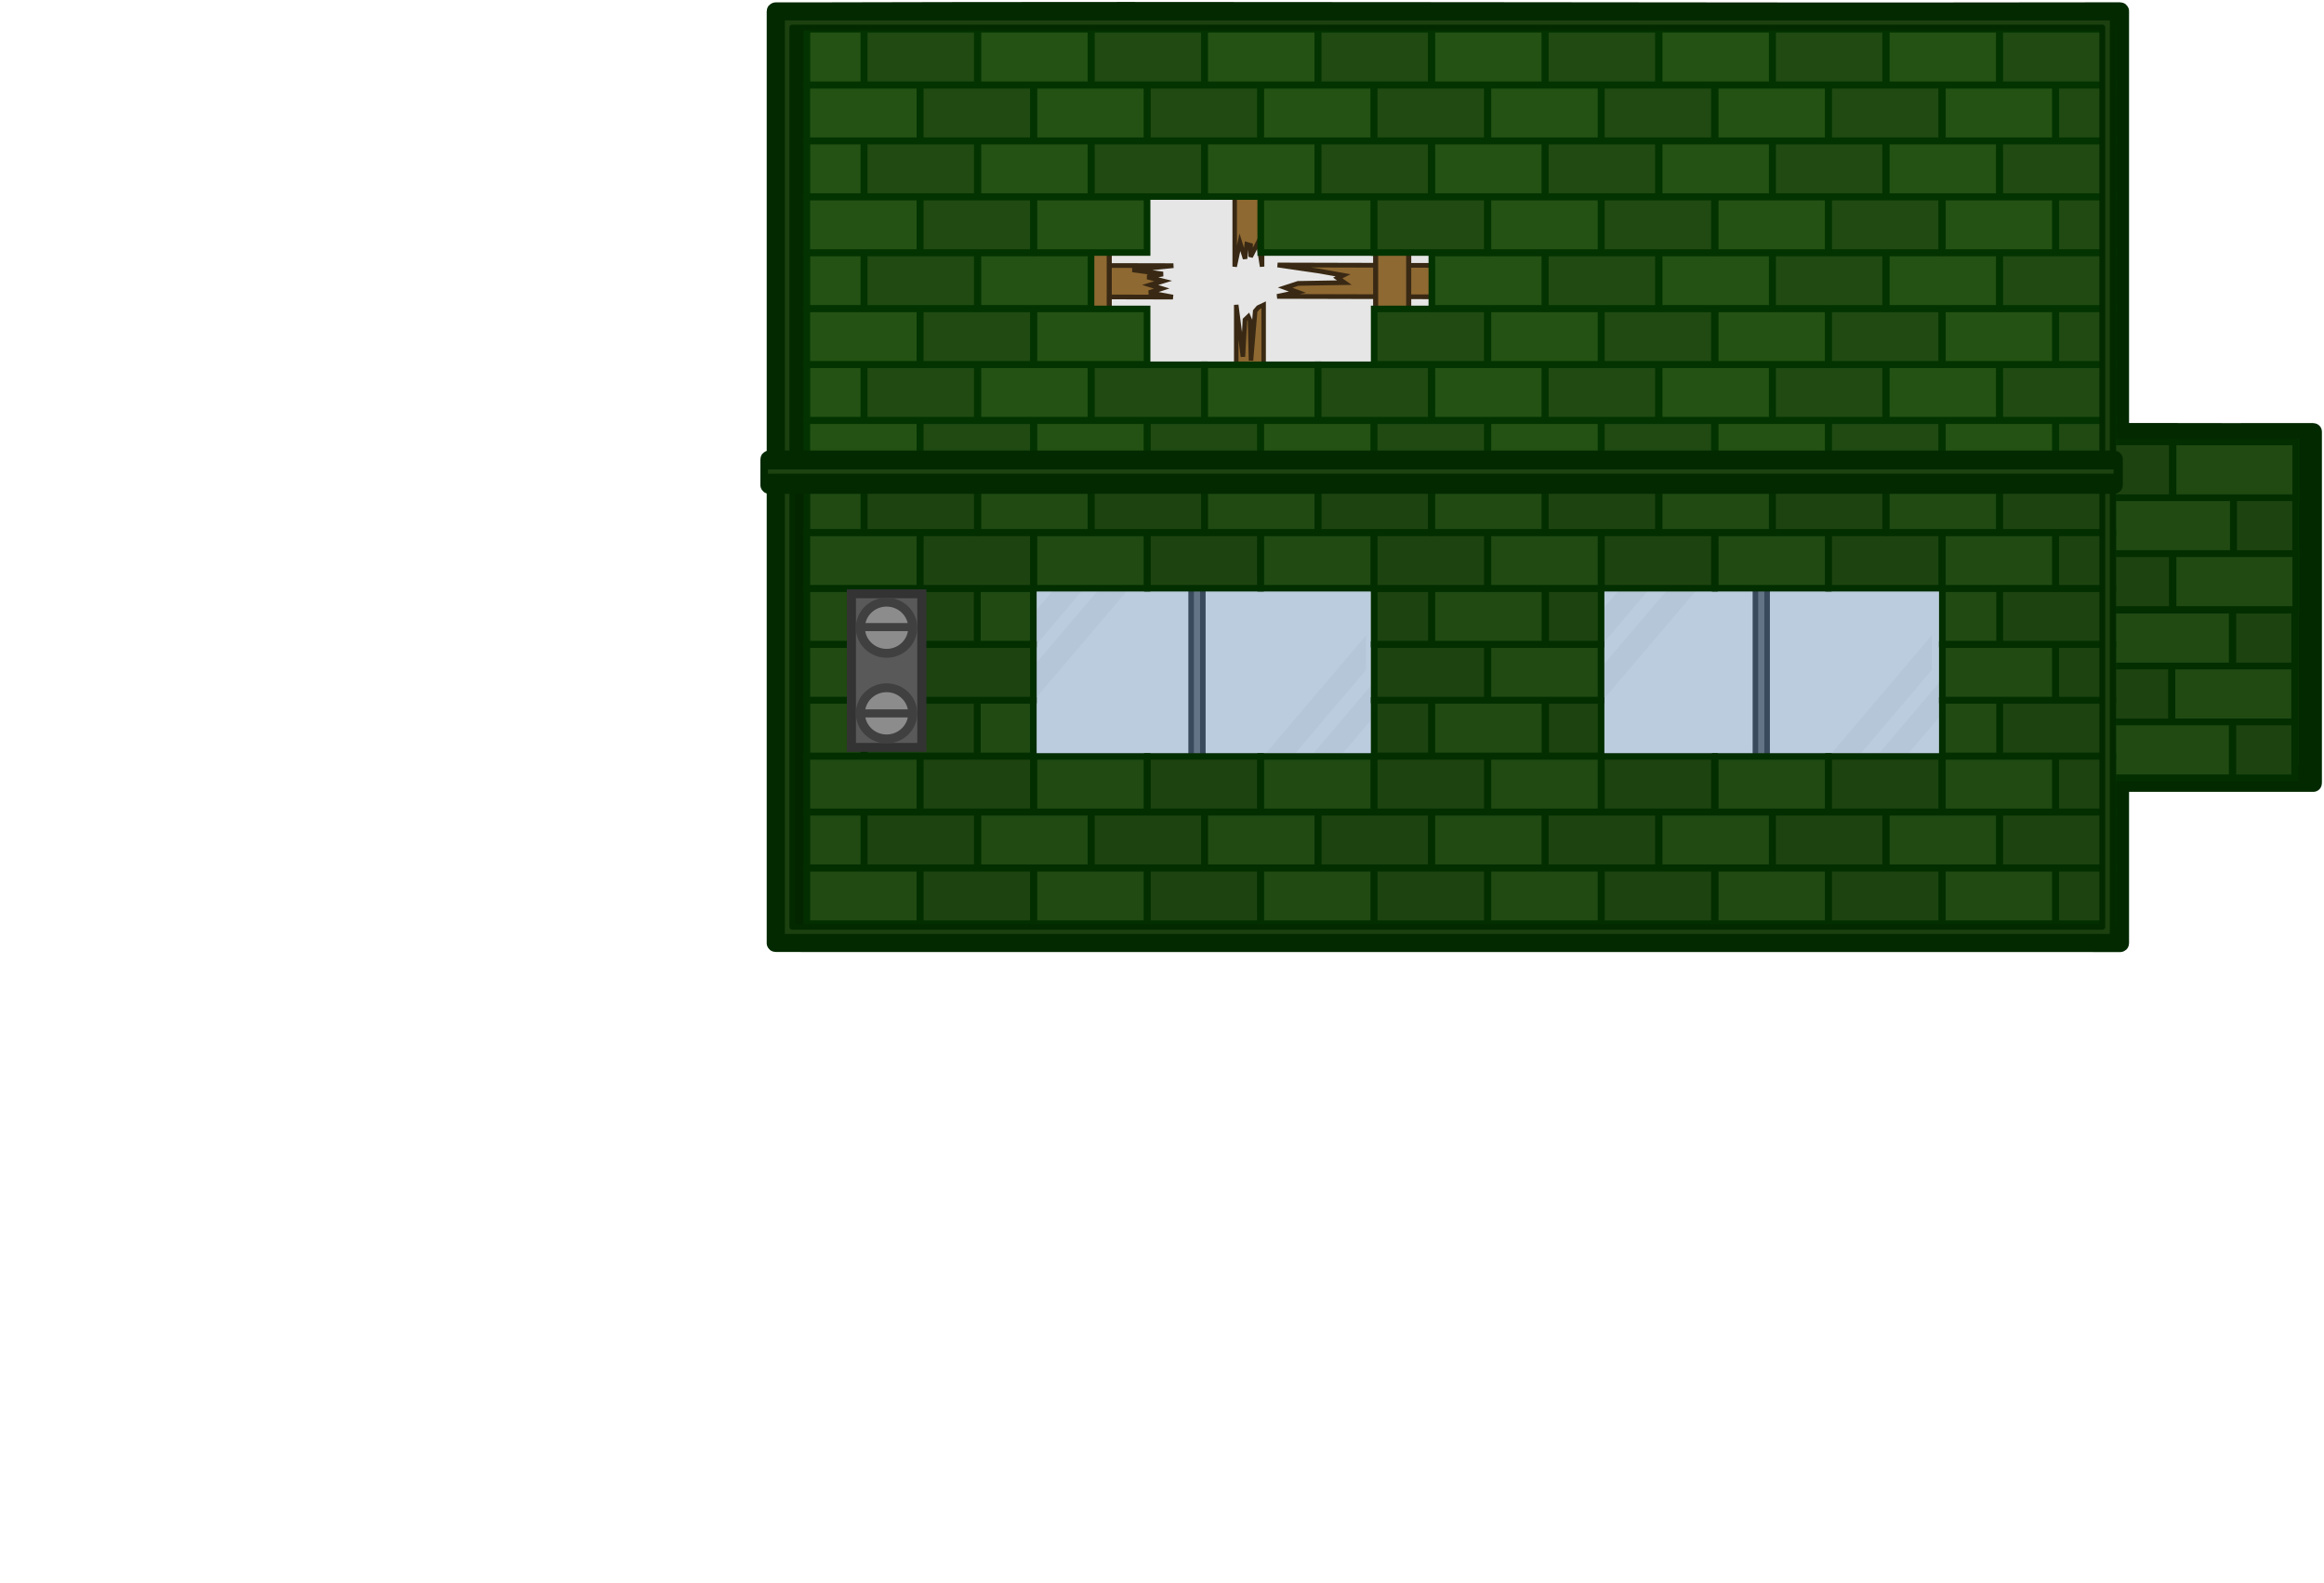 <?xml version="1.0" encoding="UTF-8" standalone="no"?>
<!-- Created with Inkscape (http://www.inkscape.org/) -->

<svg
   width="2936"
   height="2000"
   viewBox="0 0 776.817 529.167"
   version="1.1"
   id="svg38877"
   xml:space="preserve"
   sodipodi:docname="green_house_ceiling.svg"
   inkscape:version="1.3.2 (091e20e, 2023-11-25, custom)"
   inkscape:export-filename="green_house_ceiling.svg"
   inkscape:export-xdpi="96"
   inkscape:export-ydpi="96"
   xmlns:inkscape="http://www.inkscape.org/namespaces/inkscape"
   xmlns:sodipodi="http://sodipodi.sourceforge.net/DTD/sodipodi-0.dtd"
   xmlns="http://www.w3.org/2000/svg"
   xmlns:svg="http://www.w3.org/2000/svg"><sodipodi:namedview
     id="namedview1"
     pagecolor="#ffffff"
     bordercolor="#000000"
     borderopacity="0.25"
     inkscape:showpageshadow="2"
     inkscape:pageopacity="0.0"
     inkscape:pagecheckerboard="0"
     inkscape:deskcolor="#d1d1d1"
     inkscape:document-units="px"
     inkscape:zoom="0.19443403"
     inkscape:cx="1468.3644"
     inkscape:cy="977.1952"
     inkscape:window-width="1280"
     inkscape:window-height="778"
     inkscape:window-x="-6"
     inkscape:window-y="-6"
     inkscape:window-maximized="1"
     inkscape:current-layer="svg38877" /><defs
     id="defs38874"><clipPath
       clipPathUnits="userSpaceOnUse"
       id="clipPath33068-2-9"><g
         id="g33072-2-6"><path
           d="m -498.947,0 h 1200 v 900 h -1200 z"
           clip-rule="nonzero"
           id="path33070-9-3" /></g></clipPath><clipPath
       clipPathUnits="userSpaceOnUse"
       id="clipPath33062-6-3"><g
         id="g33066-9-1"><path
           d="m -498.947,0 h 1200 v 900 h -1200 z"
           clip-rule="nonzero"
           id="path33064-7-8" /></g></clipPath><clipPath
       clipPathUnits="userSpaceOnUse"
       id="clipPath33044-0-2"><g
         id="g33048-0-2"><path
           d="m -498.947,0 h 1200 v 900 h -1200 z"
           clip-rule="nonzero"
           id="path33046-7-7" /></g></clipPath><clipPath
       clipPathUnits="userSpaceOnUse"
       id="clipPath33038-5-1"><g
         id="g33042-5-1"><path
           d="m -498.947,0 h 1200 v 900 h -1200 z"
           clip-rule="nonzero"
           id="path33040-8-3" /></g></clipPath><clipPath
       clipPathUnits="userSpaceOnUse"
       id="clipPath32318-5-0"><g
         id="g32322-7-4"><path
           d="m -498.947,0 h 1200 v 900 h -1200 z"
           clip-rule="nonzero"
           id="path32320-9-7" /></g></clipPath></defs><g
     id="layer1"
     transform="translate(-617.767,-109.235)"><g
       id="g24748"
       transform="translate(-5816.071,-2103.176)"><path
         id="rect20058-7-8"
         style="display:inline;fill:#1e4611;fill-opacity:1;stroke:#032900;stroke-width:5.707;stroke-dasharray:none;stroke-opacity:1;paint-order:markers stroke fill;stop-color:#000000"
         d="m 7098.321,2356.695 h -2.194 c -0.018,0 -0.032,0.022 -0.032,0.047 v 117.463 c 0,0.027 0.015,0.047 0.032,0.047 h 2.069 c 0,0 0.01,0 0.01,0 h 106.629 c 0.01,0 0.011,0.01 0.017,0.01 h 2.22 c 0.018,0 0.032,-0.021 0.032,-0.047 v -117.485 c 0,-0.027 -0.015,-0.047 -0.032,-0.047 h -1.94 c -35.598,0.091 -71.213,-0.147 -106.808,0.01 z m 0.058,3.325 h 106.437 v 110.896 H 7098.379 Z" /><g
         id="g24485"
         transform="matrix(0.975,0,0,0.953,50.483,110.759)"
         style="stroke-width:1.038"><path
           id="rect20058-7"
           style="display:inline;fill:#1e4611;fill-opacity:1;stroke:#032900;stroke-width:5.921;stroke-dasharray:none;stroke-opacity:1;paint-order:markers stroke fill;stop-color:#000000"
           d="m 6822.088,2209.097 h -9.113 c -0.075,0 -0.134,0.059 -0.134,0.131 v 326.904 c 0,0.073 0.06,0.131 0.134,0.131 h 8.595 c 0.01,0 0.015,0.01 0.024,0.01 h 442.949 c 0.021,0.014 0.043,0.029 0.071,0.029 h 9.223 c 0.075,0 0.134,-0.059 0.134,-0.132 v -326.967 c 0,-0.073 -0.06,-0.131 -0.134,-0.131 h -8.06 c -147.878,0.252 -295.824,-0.41 -443.688,0.025 z m 0.243,9.254 h 442.148 v 308.63 h -442.148 z" /><g
           id="g21240"
           style="stroke-width:1.038"><g
             id="g19775"
             transform="translate(-16.464)"
             style="stroke-width:1.038"><g
               id="g17436"
               transform="translate(40.335)"
               style="stroke-width:1.038"><g
                 id="g17188"
                 transform="rotate(-90,6844.868,2610.836)"
                 style="stroke-width:1.038"><path
                   fill="#666666"
                   d="m 95.23,557.431 v 0 c 0,1.026 0.832,1.858 1.858,1.858 h 7.433 v 0 c 0.493,0 0.966,-0.196 1.314,-0.544 0.349,-0.349 0.544,-0.821 0.544,-1.314 V 386.892 c 0,-1.026 -0.832,-1.858 -1.858,-1.858 h -7.433 c -1.026,0 -1.858,0.832 -1.858,1.858 z"
                   fill-rule="evenodd"
                   id="path68290-1"
                   clip-path="url(#clipPath33068-2-9)"
                   transform="matrix(0,0.343,-0.587,0,7292.244,2664.853)"
                   style="stroke-width:1.356" /><path
                   stroke="#1d1d1d"
                   stroke-width="5.296"
                   stroke-linejoin="round"
                   stroke-linecap="butt"
                   d="m 95.23,557.431 v 0 c 0,1.026 0.832,1.858 1.858,1.858 h 7.433 v 0 c 0.493,0 0.966,-0.196 1.314,-0.544 0.349,-0.349 0.544,-0.821 0.544,-1.314 V 386.892 c 0,-1.026 -0.832,-1.858 -1.858,-1.858 h -7.433 c -1.026,0 -1.858,0.832 -1.858,1.858 z"
                   fill-rule="evenodd"
                   id="path68292-4"
                   clip-path="url(#clipPath33062-6-3)"
                   transform="matrix(0,0.36,-0.587,0,7292.097,2663.201)"
                   style="fill:none" /></g><path
                 fill="#efefef"
                 fill-opacity="0.633"
                 d="m 158.597,385.307 83.707,69.556 v 23.548 L 130.258,385.307 Z"
                 fill-rule="evenodd"
                 id="path30997-3-6"
                 clip-path="url(#clipPath33044-0-2)"
                 transform="matrix(0,0.429,-0.429,0,7156.795,2372.265)"
                 style="fill:#efefef;fill-opacity:0.5;stroke-width:1.418" /><path
                 fill="#efefef"
                 fill-opacity="0.633"
                 d="m 175.372,361.205 83.707,69.556 v 23.548 L 147.033,361.205 Z"
                 fill-rule="evenodd"
                 id="path30999-1-1-6"
                 clip-path="url(#clipPath33038-5-1)"
                 transform="matrix(0,0.429,-0.429,0,7156.795,2372.265)"
                 style="fill:#efefef;fill-opacity:0.5;stroke-width:1.418" /><g
                 id="g17194"
                 transform="rotate(-90,6941.593,2514.111)"
                 style="stroke-width:1.038"><path
                   fill="#666666"
                   d="m 95.23,557.431 v 0 c 0,1.026 0.832,1.858 1.858,1.858 h 7.433 v 0 c 0.493,0 0.966,-0.196 1.314,-0.544 0.349,-0.349 0.544,-0.821 0.544,-1.314 V 386.892 c 0,-1.026 -0.832,-1.858 -1.858,-1.858 h -7.433 c -1.026,0 -1.858,0.832 -1.858,1.858 z"
                   fill-rule="evenodd"
                   id="path17190"
                   clip-path="url(#clipPath33068-2-9)"
                   transform="matrix(0,0.343,-0.587,0,7292.244,2664.853)"
                   style="stroke-width:1.356" /><path
                   stroke="#1d1d1d"
                   stroke-width="5.296"
                   stroke-linejoin="round"
                   stroke-linecap="butt"
                   d="m 95.23,557.431 v 0 c 0,1.026 0.832,1.858 1.858,1.858 h 7.433 v 0 c 0.493,0 0.966,-0.196 1.314,-0.544 0.349,-0.349 0.544,-0.821 0.544,-1.314 V 386.892 c 0,-1.026 -0.832,-1.858 -1.858,-1.858 h -7.433 c -1.026,0 -1.858,0.832 -1.858,1.858 z"
                   fill-rule="evenodd"
                   id="path17192"
                   clip-path="url(#clipPath33062-6-3)"
                   transform="matrix(0,0.36,-0.587,0,7292.097,2663.201)"
                   style="fill:none" /></g><path
                 fill="#efefef"
                 fill-opacity="0.633"
                 d="m 158.597,385.307 83.707,69.556 v 23.548 L 130.258,385.307 Z"
                 fill-rule="evenodd"
                 id="path17196"
                 clip-path="url(#clipPath33044-0-2)"
                 transform="matrix(0,-0.429,0.429,0,6709.485,2510.264)"
                 style="fill:#efefef;fill-opacity:0.5;stroke-width:1.418" /><path
                 fill="#efefef"
                 fill-opacity="0.633"
                 d="m 175.372,361.205 83.707,69.556 v 23.548 L 147.033,361.205 Z"
                 fill-rule="evenodd"
                 id="path17198"
                 clip-path="url(#clipPath33038-5-1)"
                 transform="matrix(0,-0.429,0.429,0,6712.263,2508.015)"
                 style="fill:#efefef;fill-opacity:0.5;stroke-width:1.418" /><path
                 fill="#efefef"
                 fill-opacity="0.633"
                 d="m 158.597,385.307 83.707,69.556 v 23.548 L 130.258,385.307 Z"
                 fill-rule="evenodd"
                 id="path17200"
                 clip-path="url(#clipPath33044-0-2)"
                 transform="matrix(0,0.429,-0.429,0,7350.734,2372.265)"
                 style="fill:#efefef;fill-opacity:0.5;stroke-width:1.418" /><path
                 fill="#efefef"
                 fill-opacity="0.633"
                 d="m 175.372,361.205 83.707,69.556 v 23.548 L 147.033,361.205 Z"
                 fill-rule="evenodd"
                 id="path17202"
                 clip-path="url(#clipPath33038-5-1)"
                 transform="matrix(0,0.429,-0.429,0,7350.734,2372.265)"
                 style="fill:#efefef;fill-opacity:0.5;stroke-width:1.418" /><path
                 fill="#efefef"
                 fill-opacity="0.633"
                 d="m 158.597,385.307 83.707,69.556 v 23.548 L 130.258,385.307 Z"
                 fill-rule="evenodd"
                 id="path17204"
                 clip-path="url(#clipPath33044-0-2)"
                 transform="matrix(0,-0.429,0.429,0,6903.953,2510.925)"
                 style="fill:#efefef;fill-opacity:0.5;stroke-width:1.418" /><path
                 fill="#efefef"
                 fill-opacity="0.633"
                 d="m 175.372,361.205 83.707,69.556 v 23.548 L 147.033,361.205 Z"
                 fill-rule="evenodd"
                 id="path17206"
                 clip-path="url(#clipPath33038-5-1)"
                 transform="matrix(0,-0.429,0.429,0,6906.202,2508.015)"
                 style="fill:#efefef;fill-opacity:0.5;stroke-width:1.418" /><path
                 fill="#7caee4"
                 fill-opacity="0.367"
                 d="M -28.492,537.051 V 407.287 H 229.24 v 129.764 z"
                 fill-rule="evenodd"
                 id="path31239-5-6-7"
                 clip-path="url(#clipPath32318-5-0)"
                 transform="matrix(0,0.276,-2.519,0,8222.442,2412.88)"
                 style="stroke-width:0.73" /><g
                 id="g15900"
                 transform="translate(-16.918)"
                 style="stroke-width:1.038"><path
                   id="path18126"
                   style="fill:#9e7437;stroke:#3f2e16;stroke-width:1.658;stroke-linecap:round;stroke-miterlimit:4;stroke-dasharray:none"
                   d="m 6977.932,2309.274 88.346,0.236 -7.17,-1.547 3.794,-1.452 -3.475,-1.256 3.936,-1.388 -4.766,-1.391 4.667,-1.056 -9.171,-1.467 12.335,-1.466 -88.346,-0.236 14.263,2.127 8.184,1.496 -1.836,0.935 2.282,1.63 -15.862,0.27 -4.453,1.482 4.221,1.582 z" /><path
                   id="path18128"
                   style="fill:#9e7437;stroke:#3f2e16;stroke-width:1.743;stroke-linecap:round;stroke-miterlimit:4;stroke-dasharray:none"
                   d="m 7011.691,2223.901 v 158.547 l 2.154,-21.884 2.13,14.787 0.713,-13.099 1.585,0.999 0.016,10.409 3.139,-13.285 1.594,22.073 v -158.547 l -2.217,2.301 -1.28,3.278 -1.739,44.492 -0.384,-36.223 -0.698,-3.479 -1.423,2.959 -0.828,33.298 z" /><path
                   id="path15463-6"
                   style="fill:#9e7437;stroke:#3f2e16;stroke-width:1.658;stroke-linecap:round;stroke-miterlimit:4;stroke-dasharray:none"
                   d="m 6841.65,2309.274 100.532,0.236 -8.159,-1.547 4.317,-1.452 -3.955,-1.256 4.479,-1.388 -5.424,-1.391 5.31,-1.056 -10.436,-1.467 14.036,-1.466 -100.532,-0.236 16.231,2.127 9.312,1.496 -2.089,0.935 3.048,0.571 -18.502,1.328 -5.068,1.482 4.803,1.582 z" /><path
                   id="path18124"
                   style="fill:#9e7437;stroke:#3f2e16;stroke-width:1.743;stroke-linecap:round;stroke-miterlimit:4;stroke-dasharray:none"
                   d="m 6908.269,2223.153 v 158.547 l 2.299,-21.884 2.273,14.787 0.761,-13.099 1.691,0.999 0.017,10.409 3.349,-13.285 1.7,22.073 v -158.547 l -2.365,2.301 -1.366,3.278 -1.856,44.492 -0.409,-36.223 -0.744,-3.479 -1.518,2.959 -0.883,33.298 z" /><path
                   id="path15473-4"
                   style="fill:#9e7437;stroke:#3f2e16;stroke-width:1.536;stroke-linecap:round;stroke-miterlimit:4;stroke-dasharray:none"
                   d="m 6963.895,2312.238 v 61.864 l 1.786,-8.539 1.766,5.77 0.591,-5.111 1.314,0.39 0.013,4.061 2.603,-5.184 1.321,8.613 v -61.864 l -1.838,0.898 -1.062,1.279 -1.442,17.361 -0.318,-14.134 -0.578,-1.357 -1.18,1.155 -0.686,12.993 z" /><path
                   id="path18122"
                   style="fill:#9e7437;stroke:#3f2e16;stroke-width:1.536;stroke-linecap:round;stroke-miterlimit:4;stroke-dasharray:none"
                   d="m 6963.366,2236.958 v 61.864 l 1.786,-8.539 1.766,5.77 0.591,-5.111 1.314,0.39 0.013,4.061 2.603,-5.184 1.321,8.613 v -61.864 l -1.838,0.898 -1.062,1.279 -1.442,17.361 -0.318,-14.134 -0.578,-1.357 -1.18,1.155 -0.686,12.993 z" /><rect
                   style="fill:#000000;fill-opacity:0.1;stroke:none;stroke-width:8.415;stroke-linecap:square;stroke-dasharray:none;stroke-opacity:1;stop-color:#000000"
                   id="rect49293-19"
                   width="96.081"
                   height="162.074"
                   x="-2353.884"
                   y="6894.453"
                   ry="0"
                   transform="rotate(-90)" /><g
                   id="g206417"
                   transform="translate(-630.767)"
                   style="stroke-width:1.038"><g
                     id="g206201"
                     transform="matrix(1.022,0,0,1,-178.349,-231.722)"
                     style="stroke-width:1.026"><g
                       id="g206153"
                       transform="translate(0.794,234.421)"
                       style="stroke-width:1.026"><g
                         id="g206123"
                         transform="matrix(1.064,0,0,1,-616,-127.22)"
                         style="stroke-width:0.995"><rect
                           style="fill:#245214;fill-opacity:1;stroke:#033300;stroke-width:2.189;stroke-dasharray:none;stroke-opacity:1;stop-color:#000000"
                           id="rect196482-8"
                           width="42.237"
                           height="19.43"
                           x="7998.211"
                           y="2583.151" /><rect
                           style="fill:#204a12;fill-opacity:1;stroke:#033300;stroke-width:2.188;stroke-dasharray:none;stroke-opacity:1;stop-color:#000000"
                           id="rect196486-7"
                           width="19.581"
                           height="19.43"
                           x="8040.562"
                           y="2583.151" /><rect
                           style="fill:#204a12;fill-opacity:1;stroke:#033300;stroke-width:2.188;stroke-dasharray:none;stroke-opacity:1;stop-color:#000000"
                           id="rect196506-3"
                           width="23.794"
                           height="19.43"
                           x="7997.63"
                           y="2563.52" /><rect
                           style="fill:#245214;fill-opacity:1;stroke:#033300;stroke-width:2.188;stroke-dasharray:none;stroke-opacity:1;stop-color:#000000"
                           id="rect196510-8"
                           width="38.758"
                           height="19.43"
                           x="8021.356"
                           y="2563.52" /><rect
                           style="fill:#245214;fill-opacity:1;stroke:#033300;stroke-width:2.189;stroke-dasharray:none;stroke-opacity:1;stop-color:#000000"
                           id="rect196530-5"
                           width="42.237"
                           height="19.43"
                           x="7998.211"
                           y="2543.932" /><rect
                           style="fill:#204a12;fill-opacity:1;stroke:#033300;stroke-width:2.188;stroke-dasharray:none;stroke-opacity:1;stop-color:#000000"
                           id="rect196534-7"
                           width="19.581"
                           height="19.43"
                           x="8040.562"
                           y="2543.932" /></g><g
                         id="g206137"
                         transform="matrix(-1.064,0,0,1,16464.122,-186.253)"
                         style="stroke-width:0.995"><rect
                           style="fill:#245214;fill-opacity:1;stroke:#033300;stroke-width:2.188;stroke-dasharray:none;stroke-opacity:1;stop-color:#000000"
                           id="rect206125"
                           width="38.758"
                           height="19.43"
                           x="7992.28"
                           y="2583.151" /><rect
                           style="fill:#204a12;fill-opacity:1;stroke:#033300;stroke-width:2.188;stroke-dasharray:none;stroke-opacity:1;stop-color:#000000"
                           id="rect206127"
                           width="23.64"
                           height="19.43"
                           x="8031.189"
                           y="2583.151" /><rect
                           style="fill:#204a12;fill-opacity:1;stroke:#033300;stroke-width:2.188;stroke-dasharray:none;stroke-opacity:1;stop-color:#000000"
                           id="rect206129"
                           width="19.708"
                           height="19.43"
                           x="7992.31"
                           y="2563.52" /><rect
                           style="fill:#245214;fill-opacity:1;stroke:#033300;stroke-width:2.189;stroke-dasharray:none;stroke-opacity:1;stop-color:#000000"
                           id="rect206131"
                           width="42.237"
                           height="19.43"
                           x="8011.943"
                           y="2563.52" /><rect
                           style="fill:#245214;fill-opacity:1;stroke:#033300;stroke-width:2.188;stroke-dasharray:none;stroke-opacity:1;stop-color:#000000"
                           id="rect206133"
                           width="38.758"
                           height="19.43"
                           x="7992.28"
                           y="2543.932" /><rect
                           style="fill:#204a12;fill-opacity:1;stroke:#033300;stroke-width:2.188;stroke-dasharray:none;stroke-opacity:1;stop-color:#000000"
                           id="rect206135"
                           width="23.64"
                           height="19.43"
                           x="8031.189"
                           y="2543.932" /></g></g><rect
                       style="fill:#000000;fill-opacity:0.1;stroke:none;stroke-width:8.322;stroke-linecap:square;stroke-dasharray:none;stroke-opacity:1;stop-color:#000000"
                       id="rect100217-2-7"
                       width="119.827"
                       height="66.34"
                       x="2590.907"
                       y="7895.659"
                       ry="0"
                       transform="matrix(0,1,1,0,0,0)" /></g><g
                     id="g205873"
                     transform="translate(555.392)"
                     style="stroke-width:1.038"><g
                       id="g204212"
                       transform="translate(-1917.7)"
                       style="stroke-width:1.038"><g
                         id="g200035"
                         transform="translate(1903.387,-565.008)"
                         style="stroke-width:1.038"><g
                           id="g197532"
                           transform="matrix(0.951,0,0,0.955,587.282,50.006)"
                           style="stroke-width:1.089"><rect
                             style="fill:#245214;fill-opacity:1;stroke:#033300;stroke-width:2.396;stroke-dasharray:none;stroke-opacity:1;stop-color:#000000"
                             id="rect194220"
                             width="40.774"
                             height="20.347"
                             x="6644.67"
                             y="3167.392" /><rect
                             style="fill:#204a12;fill-opacity:1;stroke:#033300;stroke-width:2.396;stroke-dasharray:none;stroke-opacity:1;stop-color:#000000"
                             id="rect196178"
                             width="40.774"
                             height="20.347"
                             x="6685.565"
                             y="3167.392" /><rect
                             style="fill:#245214;fill-opacity:1;stroke:#033300;stroke-width:2.396;stroke-dasharray:none;stroke-opacity:1;stop-color:#000000"
                             id="rect196180"
                             width="40.774"
                             height="20.347"
                             x="6726.559"
                             y="3167.392" /><rect
                             style="fill:#204a12;fill-opacity:1;stroke:#033300;stroke-width:2.396;stroke-dasharray:none;stroke-opacity:1;stop-color:#000000"
                             id="rect196182"
                             width="40.774"
                             height="20.347"
                             x="6767.454"
                             y="3167.392" /><rect
                             style="fill:#245214;fill-opacity:1;stroke:#033300;stroke-width:2.396;stroke-dasharray:none;stroke-opacity:1;stop-color:#000000"
                             id="rect196184"
                             width="40.774"
                             height="20.347"
                             x="6808.315"
                             y="3167.392" /><rect
                             style="fill:#204a12;fill-opacity:1;stroke:#033300;stroke-width:2.396;stroke-dasharray:none;stroke-opacity:1;stop-color:#000000"
                             id="rect196186"
                             width="40.774"
                             height="20.347"
                             x="6849.21"
                             y="3167.392" /><rect
                             style="fill:#245214;fill-opacity:1;stroke:#033300;stroke-width:2.396;stroke-dasharray:none;stroke-opacity:1;stop-color:#000000"
                             id="rect196188"
                             width="40.774"
                             height="20.347"
                             x="6890.203"
                             y="3167.392" /><rect
                             style="fill:#204a12;fill-opacity:1;stroke:#033300;stroke-width:2.396;stroke-dasharray:none;stroke-opacity:1;stop-color:#000000"
                             id="rect196190"
                             width="40.774"
                             height="20.347"
                             x="6931.098"
                             y="3167.392" /><rect
                             style="fill:#245214;fill-opacity:1;stroke:#033300;stroke-width:2.396;stroke-dasharray:none;stroke-opacity:1;stop-color:#000000"
                             id="rect196192"
                             width="40.774"
                             height="20.347"
                             x="6972.137"
                             y="3167.392" /><rect
                             style="fill:#204a12;fill-opacity:1;stroke:#033300;stroke-width:2.396;stroke-dasharray:none;stroke-opacity:1;stop-color:#000000"
                             id="rect196194"
                             width="40.774"
                             height="20.347"
                             x="7013.032"
                             y="3167.392" /><rect
                             style="fill:#245214;fill-opacity:1;stroke:#033300;stroke-width:2.396;stroke-dasharray:none;stroke-opacity:1;stop-color:#000000"
                             id="rect196196"
                             width="40.774"
                             height="20.347"
                             x="7054.025"
                             y="3167.392" /><rect
                             style="fill:#204a12;fill-opacity:1;stroke:#033300;stroke-width:2.396;stroke-dasharray:none;stroke-opacity:1;stop-color:#000000"
                             id="rect196198"
                             width="20.6"
                             height="20.347"
                             x="7094.92"
                             y="3167.392" /><rect
                             style="fill:#245214;fill-opacity:1;stroke:#033300;stroke-width:2.396;stroke-dasharray:none;stroke-opacity:1;stop-color:#000000"
                             id="rect196200"
                             width="20.533"
                             height="20.347"
                             x="6644.706"
                             y="3146.833" /><rect
                             style="fill:#204a12;fill-opacity:1;stroke:#033300;stroke-width:2.396;stroke-dasharray:none;stroke-opacity:1;stop-color:#000000"
                             id="rect196202"
                             width="40.774"
                             height="20.347"
                             x="6665.36"
                             y="3146.833" /><rect
                             style="fill:#245214;fill-opacity:1;stroke:#033300;stroke-width:2.396;stroke-dasharray:none;stroke-opacity:1;stop-color:#000000"
                             id="rect196204"
                             width="40.774"
                             height="20.347"
                             x="6706.353"
                             y="3146.833" /><rect
                             style="fill:#204a12;fill-opacity:1;stroke:#033300;stroke-width:2.396;stroke-dasharray:none;stroke-opacity:1;stop-color:#000000"
                             id="rect196206"
                             width="40.774"
                             height="20.347"
                             x="6747.248"
                             y="3146.833" /><rect
                             style="fill:#245214;fill-opacity:1;stroke:#033300;stroke-width:2.396;stroke-dasharray:none;stroke-opacity:1;stop-color:#000000"
                             id="rect196208"
                             width="40.774"
                             height="20.347"
                             x="6788.109"
                             y="3146.833" /><rect
                             style="fill:#204a12;fill-opacity:1;stroke:#033300;stroke-width:2.396;stroke-dasharray:none;stroke-opacity:1;stop-color:#000000"
                             id="rect196210"
                             width="40.774"
                             height="20.347"
                             x="6829.004"
                             y="3146.833" /><rect
                             style="fill:#245214;fill-opacity:1;stroke:#033300;stroke-width:2.396;stroke-dasharray:none;stroke-opacity:1;stop-color:#000000"
                             id="rect196212"
                             width="40.774"
                             height="20.347"
                             x="6869.998"
                             y="3146.833" /><rect
                             style="fill:#204a12;fill-opacity:1;stroke:#033300;stroke-width:2.396;stroke-dasharray:none;stroke-opacity:1;stop-color:#000000"
                             id="rect196214"
                             width="40.774"
                             height="20.347"
                             x="6910.893"
                             y="3146.833" /><rect
                             style="fill:#245214;fill-opacity:1;stroke:#033300;stroke-width:2.396;stroke-dasharray:none;stroke-opacity:1;stop-color:#000000"
                             id="rect196216"
                             width="40.774"
                             height="20.347"
                             x="6951.932"
                             y="3146.833" /><rect
                             style="fill:#204a12;fill-opacity:1;stroke:#033300;stroke-width:2.396;stroke-dasharray:none;stroke-opacity:1;stop-color:#000000"
                             id="rect196218"
                             width="40.774"
                             height="20.347"
                             x="6992.827"
                             y="3146.833" /><rect
                             style="fill:#245214;fill-opacity:1;stroke:#033300;stroke-width:2.396;stroke-dasharray:none;stroke-opacity:1;stop-color:#000000"
                             id="rect196220"
                             width="40.774"
                             height="20.347"
                             x="7033.82"
                             y="3146.833" /><rect
                             style="fill:#204a12;fill-opacity:1;stroke:#033300;stroke-width:2.396;stroke-dasharray:none;stroke-opacity:1;stop-color:#000000"
                             id="rect196222"
                             width="40.774"
                             height="20.347"
                             x="7074.715"
                             y="3146.833" /><rect
                             style="fill:#245214;fill-opacity:1;stroke:#033300;stroke-width:2.396;stroke-dasharray:none;stroke-opacity:1;stop-color:#000000"
                             id="rect196224"
                             width="40.774"
                             height="20.347"
                             x="6644.67"
                             y="3126.32" /><rect
                             style="fill:#204a12;fill-opacity:1;stroke:#033300;stroke-width:2.396;stroke-dasharray:none;stroke-opacity:1;stop-color:#000000"
                             id="rect196226"
                             width="40.774"
                             height="20.347"
                             x="6685.565"
                             y="3126.32" /><rect
                             style="fill:#245214;fill-opacity:1;stroke:#033300;stroke-width:2.396;stroke-dasharray:none;stroke-opacity:1;stop-color:#000000"
                             id="rect196228"
                             width="40.774"
                             height="20.347"
                             x="6726.559"
                             y="3126.32" /><rect
                             style="fill:#204a12;fill-opacity:1;stroke:#033300;stroke-width:2.396;stroke-dasharray:none;stroke-opacity:1;stop-color:#000000"
                             id="rect196230"
                             width="40.774"
                             height="20.347"
                             x="6767.454"
                             y="3126.32" /><rect
                             style="fill:#245214;fill-opacity:1;stroke:#033300;stroke-width:2.396;stroke-dasharray:none;stroke-opacity:1;stop-color:#000000"
                             id="rect196232"
                             width="40.774"
                             height="20.347"
                             x="6808.315"
                             y="3126.32" /><rect
                             style="fill:#204a12;fill-opacity:1;stroke:#033300;stroke-width:2.396;stroke-dasharray:none;stroke-opacity:1;stop-color:#000000"
                             id="rect196234"
                             width="40.774"
                             height="20.347"
                             x="6849.21"
                             y="3126.32" /><rect
                             style="fill:#245214;fill-opacity:1;stroke:#033300;stroke-width:2.396;stroke-dasharray:none;stroke-opacity:1;stop-color:#000000"
                             id="rect196236"
                             width="40.774"
                             height="20.347"
                             x="6890.203"
                             y="3126.32" /><rect
                             style="fill:#204a12;fill-opacity:1;stroke:#033300;stroke-width:2.396;stroke-dasharray:none;stroke-opacity:1;stop-color:#000000"
                             id="rect196238"
                             width="40.774"
                             height="20.347"
                             x="6931.098"
                             y="3126.32" /><rect
                             style="fill:#245214;fill-opacity:1;stroke:#033300;stroke-width:2.396;stroke-dasharray:none;stroke-opacity:1;stop-color:#000000"
                             id="rect196240"
                             width="40.774"
                             height="20.347"
                             x="6972.137"
                             y="3126.32" /><rect
                             style="fill:#204a12;fill-opacity:1;stroke:#033300;stroke-width:2.396;stroke-dasharray:none;stroke-opacity:1;stop-color:#000000"
                             id="rect196242"
                             width="40.774"
                             height="20.347"
                             x="7013.032"
                             y="3126.32" /><rect
                             style="fill:#245214;fill-opacity:1;stroke:#033300;stroke-width:2.396;stroke-dasharray:none;stroke-opacity:1;stop-color:#000000"
                             id="rect196244"
                             width="40.774"
                             height="20.347"
                             x="7054.025"
                             y="3126.32" /><rect
                             style="fill:#204a12;fill-opacity:1;stroke:#033300;stroke-width:2.396;stroke-dasharray:none;stroke-opacity:1;stop-color:#000000"
                             id="rect196246"
                             width="20.6"
                             height="20.347"
                             x="7094.92"
                             y="3126.32" /><rect
                             style="fill:#245214;fill-opacity:1;stroke:#033300;stroke-width:2.396;stroke-dasharray:none;stroke-opacity:1;stop-color:#000000"
                             id="rect196248"
                             width="20.533"
                             height="20.347"
                             x="6644.706"
                             y="3105.762" /><rect
                             style="fill:#204a12;fill-opacity:1;stroke:#033300;stroke-width:2.396;stroke-dasharray:none;stroke-opacity:1;stop-color:#000000"
                             id="rect196250"
                             width="40.774"
                             height="20.347"
                             x="6665.36"
                             y="3105.762" /><rect
                             style="fill:#245214;fill-opacity:1;stroke:#033300;stroke-width:2.396;stroke-dasharray:none;stroke-opacity:1;stop-color:#000000"
                             id="rect196252"
                             width="20.174"
                             height="20.347"
                             x="6706.147"
                             y="3105.762" /><rect
                             style="fill:#204a12;fill-opacity:1;stroke:#033300;stroke-width:2.396;stroke-dasharray:none;stroke-opacity:1;stop-color:#000000"
                             id="rect196258"
                             width="20.661"
                             height="20.347"
                             x="6849.208"
                             y="3105.762" /><rect
                             style="fill:#245214;fill-opacity:1;stroke:#033300;stroke-width:2.396;stroke-dasharray:none;stroke-opacity:1;stop-color:#000000"
                             id="rect196260"
                             width="40.774"
                             height="20.347"
                             x="6869.998"
                             y="3105.762" /><rect
                             style="fill:#204a12;fill-opacity:1;stroke:#033300;stroke-width:2.396;stroke-dasharray:none;stroke-opacity:1;stop-color:#000000"
                             id="rect196262"
                             width="19.965"
                             height="20.347"
                             x="6911.024"
                             y="3105.762" /><rect
                             style="fill:#245214;fill-opacity:1;stroke:#033300;stroke-width:2.396;stroke-dasharray:none;stroke-opacity:1;stop-color:#000000"
                             id="rect196268"
                             width="20.745"
                             height="20.347"
                             x="7054.025"
                             y="3105.762" /><rect
                             style="fill:#204a12;fill-opacity:1;stroke:#033300;stroke-width:2.396;stroke-dasharray:none;stroke-opacity:1;stop-color:#000000"
                             id="rect196270"
                             width="40.774"
                             height="20.347"
                             x="7074.715"
                             y="3105.762" /><rect
                             style="fill:#245214;fill-opacity:1;stroke:#033300;stroke-width:2.396;stroke-dasharray:none;stroke-opacity:1;stop-color:#000000"
                             id="rect196272"
                             width="40.774"
                             height="20.347"
                             x="6644.67"
                             y="3085.266" /><rect
                             style="fill:#204a12;fill-opacity:1;stroke:#033300;stroke-width:2.396;stroke-dasharray:none;stroke-opacity:1;stop-color:#000000"
                             id="rect196274"
                             width="40.774"
                             height="20.347"
                             x="6685.565"
                             y="3085.266" /><rect
                             style="fill:#204a12;fill-opacity:1;stroke:#033300;stroke-width:2.396;stroke-dasharray:none;stroke-opacity:1;stop-color:#000000"
                             id="rect196282"
                             width="40.774"
                             height="20.347"
                             x="6849.21"
                             y="3085.266" /><rect
                             style="fill:#245214;fill-opacity:1;stroke:#033300;stroke-width:2.396;stroke-dasharray:none;stroke-opacity:1;stop-color:#000000"
                             id="rect196284"
                             width="40.774"
                             height="20.347"
                             x="6890.203"
                             y="3085.266" /><rect
                             style="fill:#245214;fill-opacity:1;stroke:#033300;stroke-width:2.396;stroke-dasharray:none;stroke-opacity:1;stop-color:#000000"
                             id="rect196292"
                             width="40.774"
                             height="20.347"
                             x="7054.025"
                             y="3085.266" /><rect
                             style="fill:#204a12;fill-opacity:1;stroke:#033300;stroke-width:2.396;stroke-dasharray:none;stroke-opacity:1;stop-color:#000000"
                             id="rect196294"
                             width="20.6"
                             height="20.347"
                             x="7094.92"
                             y="3085.266" /><rect
                             style="fill:#245214;fill-opacity:1;stroke:#033300;stroke-width:2.396;stroke-dasharray:none;stroke-opacity:1;stop-color:#000000"
                             id="rect196296"
                             width="20.533"
                             height="20.347"
                             x="6644.706"
                             y="3064.707" /><rect
                             style="fill:#204a12;fill-opacity:1;stroke:#033300;stroke-width:2.396;stroke-dasharray:none;stroke-opacity:1;stop-color:#000000"
                             id="rect196298"
                             width="40.774"
                             height="20.347"
                             x="6665.36"
                             y="3064.707" /><rect
                             style="fill:#245214;fill-opacity:1;stroke:#033300;stroke-width:2.396;stroke-dasharray:none;stroke-opacity:1;stop-color:#000000"
                             id="rect196300"
                             width="20.174"
                             height="20.347"
                             x="6706.147"
                             y="3064.707" /><rect
                             style="fill:#204a12;fill-opacity:1;stroke:#033300;stroke-width:2.396;stroke-dasharray:none;stroke-opacity:1;stop-color:#000000"
                             id="rect196306"
                             width="20.661"
                             height="20.347"
                             x="6849.208"
                             y="3064.707" /><rect
                             style="fill:#245214;fill-opacity:1;stroke:#033300;stroke-width:2.396;stroke-dasharray:none;stroke-opacity:1;stop-color:#000000"
                             id="rect196308"
                             width="40.774"
                             height="20.347"
                             x="6869.998"
                             y="3064.707" /><rect
                             style="fill:#204a12;fill-opacity:1;stroke:#033300;stroke-width:2.396;stroke-dasharray:none;stroke-opacity:1;stop-color:#000000"
                             id="rect196310"
                             width="19.965"
                             height="20.347"
                             x="6911.024"
                             y="3064.707" /><rect
                             style="fill:#245214;fill-opacity:1;stroke:#033300;stroke-width:2.396;stroke-dasharray:none;stroke-opacity:1;stop-color:#000000"
                             id="rect196316"
                             width="20.745"
                             height="20.347"
                             x="7054.025"
                             y="3064.707" /><rect
                             style="fill:#204a12;fill-opacity:1;stroke:#033300;stroke-width:2.396;stroke-dasharray:none;stroke-opacity:1;stop-color:#000000"
                             id="rect196318"
                             width="40.774"
                             height="20.347"
                             x="7074.715"
                             y="3064.707" /><rect
                             style="fill:#245214;fill-opacity:1;stroke:#033300;stroke-width:2.396;stroke-dasharray:none;stroke-opacity:1;stop-color:#000000"
                             id="rect196320"
                             width="40.774"
                             height="20.347"
                             x="6644.67"
                             y="3044.194" /><rect
                             style="fill:#204a12;fill-opacity:1;stroke:#033300;stroke-width:2.396;stroke-dasharray:none;stroke-opacity:1;stop-color:#000000"
                             id="rect196322"
                             width="40.774"
                             height="20.347"
                             x="6685.565"
                             y="3044.194" /><rect
                             style="fill:#245214;fill-opacity:1;stroke:#033300;stroke-width:2.396;stroke-dasharray:none;stroke-opacity:1;stop-color:#000000"
                             id="rect196324"
                             width="40.774"
                             height="20.347"
                             x="6726.559"
                             y="3044.194" /><rect
                             style="fill:#204a12;fill-opacity:1;stroke:#033300;stroke-width:2.396;stroke-dasharray:none;stroke-opacity:1;stop-color:#000000"
                             id="rect196326"
                             width="40.774"
                             height="20.347"
                             x="6767.454"
                             y="3044.194" /><rect
                             style="fill:#245214;fill-opacity:1;stroke:#033300;stroke-width:2.396;stroke-dasharray:none;stroke-opacity:1;stop-color:#000000"
                             id="rect196328"
                             width="40.774"
                             height="20.347"
                             x="6808.315"
                             y="3044.194" /><rect
                             style="fill:#204a12;fill-opacity:1;stroke:#033300;stroke-width:2.396;stroke-dasharray:none;stroke-opacity:1;stop-color:#000000"
                             id="rect196330"
                             width="40.774"
                             height="20.347"
                             x="6849.21"
                             y="3044.194" /><rect
                             style="fill:#245214;fill-opacity:1;stroke:#033300;stroke-width:2.396;stroke-dasharray:none;stroke-opacity:1;stop-color:#000000"
                             id="rect196332"
                             width="40.774"
                             height="20.347"
                             x="6890.203"
                             y="3044.194" /><rect
                             style="fill:#204a12;fill-opacity:1;stroke:#033300;stroke-width:2.396;stroke-dasharray:none;stroke-opacity:1;stop-color:#000000"
                             id="rect196334"
                             width="40.774"
                             height="20.347"
                             x="6931.098"
                             y="3044.194" /><rect
                             style="fill:#245214;fill-opacity:1;stroke:#033300;stroke-width:2.396;stroke-dasharray:none;stroke-opacity:1;stop-color:#000000"
                             id="rect196336"
                             width="40.774"
                             height="20.347"
                             x="6972.137"
                             y="3044.194" /><rect
                             style="fill:#204a12;fill-opacity:1;stroke:#033300;stroke-width:2.396;stroke-dasharray:none;stroke-opacity:1;stop-color:#000000"
                             id="rect196338"
                             width="40.774"
                             height="20.347"
                             x="7013.032"
                             y="3044.194" /><rect
                             style="fill:#245214;fill-opacity:1;stroke:#033300;stroke-width:2.396;stroke-dasharray:none;stroke-opacity:1;stop-color:#000000"
                             id="rect196340"
                             width="40.774"
                             height="20.347"
                             x="7054.025"
                             y="3044.194" /><rect
                             style="fill:#204a12;fill-opacity:1;stroke:#033300;stroke-width:2.396;stroke-dasharray:none;stroke-opacity:1;stop-color:#000000"
                             id="rect196342"
                             width="20.6"
                             height="20.347"
                             x="7094.92"
                             y="3044.194" /><rect
                             style="fill:#245214;fill-opacity:1;stroke:#033300;stroke-width:2.396;stroke-dasharray:none;stroke-opacity:1;stop-color:#000000"
                             id="rect196344"
                             width="20.533"
                             height="20.347"
                             x="6644.706"
                             y="3023.635" /><rect
                             style="fill:#204a12;fill-opacity:1;stroke:#033300;stroke-width:2.396;stroke-dasharray:none;stroke-opacity:1;stop-color:#000000"
                             id="rect196346"
                             width="40.774"
                             height="20.347"
                             x="6665.36"
                             y="3023.635" /><rect
                             style="fill:#245214;fill-opacity:1;stroke:#033300;stroke-width:2.396;stroke-dasharray:none;stroke-opacity:1;stop-color:#000000"
                             id="rect196348"
                             width="40.774"
                             height="20.347"
                             x="6706.353"
                             y="3023.635" /><rect
                             style="fill:#204a12;fill-opacity:1;stroke:#033300;stroke-width:2.396;stroke-dasharray:none;stroke-opacity:1;stop-color:#000000"
                             id="rect196350"
                             width="40.774"
                             height="20.347"
                             x="6747.248"
                             y="3023.635" /><rect
                             style="fill:#245214;fill-opacity:1;stroke:#033300;stroke-width:2.396;stroke-dasharray:none;stroke-opacity:1;stop-color:#000000"
                             id="rect196352"
                             width="40.774"
                             height="20.347"
                             x="6788.109"
                             y="3023.635" /><rect
                             style="fill:#204a12;fill-opacity:1;stroke:#033300;stroke-width:2.396;stroke-dasharray:none;stroke-opacity:1;stop-color:#000000"
                             id="rect196354"
                             width="40.774"
                             height="20.347"
                             x="6829.004"
                             y="3023.635" /><rect
                             style="fill:#245214;fill-opacity:1;stroke:#033300;stroke-width:2.396;stroke-dasharray:none;stroke-opacity:1;stop-color:#000000"
                             id="rect196356"
                             width="40.774"
                             height="20.347"
                             x="6869.998"
                             y="3023.635" /><rect
                             style="fill:#204a12;fill-opacity:1;stroke:#033300;stroke-width:2.396;stroke-dasharray:none;stroke-opacity:1;stop-color:#000000"
                             id="rect196358"
                             width="40.774"
                             height="20.347"
                             x="6910.893"
                             y="3023.635" /><rect
                             style="fill:#245214;fill-opacity:1;stroke:#033300;stroke-width:2.396;stroke-dasharray:none;stroke-opacity:1;stop-color:#000000"
                             id="rect196360"
                             width="40.774"
                             height="20.347"
                             x="6951.932"
                             y="3023.635" /><rect
                             style="fill:#204a12;fill-opacity:1;stroke:#033300;stroke-width:2.396;stroke-dasharray:none;stroke-opacity:1;stop-color:#000000"
                             id="rect196362"
                             width="40.774"
                             height="20.347"
                             x="6992.827"
                             y="3023.635" /><rect
                             style="fill:#245214;fill-opacity:1;stroke:#033300;stroke-width:2.396;stroke-dasharray:none;stroke-opacity:1;stop-color:#000000"
                             id="rect196364"
                             width="40.774"
                             height="20.347"
                             x="7033.82"
                             y="3023.635" /><rect
                             style="fill:#204a12;fill-opacity:1;stroke:#033300;stroke-width:2.396;stroke-dasharray:none;stroke-opacity:1;stop-color:#000000"
                             id="rect196366"
                             width="40.774"
                             height="20.347"
                             x="7074.715"
                             y="3023.635" /><rect
                             style="fill:#245214;fill-opacity:1;stroke:#033300;stroke-width:2.396;stroke-dasharray:none;stroke-opacity:1;stop-color:#000000"
                             id="rect196368"
                             width="40.774"
                             height="20.347"
                             x="6644.67"
                             y="3003.019" /><rect
                             style="fill:#204a12;fill-opacity:1;stroke:#033300;stroke-width:2.396;stroke-dasharray:none;stroke-opacity:1;stop-color:#000000"
                             id="rect196370"
                             width="40.774"
                             height="20.347"
                             x="6685.565"
                             y="3003.019" /><rect
                             style="fill:#245214;fill-opacity:1;stroke:#033300;stroke-width:2.396;stroke-dasharray:none;stroke-opacity:1;stop-color:#000000"
                             id="rect196372"
                             width="40.774"
                             height="20.347"
                             x="6726.559"
                             y="3003.019" /><rect
                             style="fill:#204a12;fill-opacity:1;stroke:#033300;stroke-width:2.396;stroke-dasharray:none;stroke-opacity:1;stop-color:#000000"
                             id="rect196374"
                             width="40.774"
                             height="20.347"
                             x="6767.454"
                             y="3003.019" /><rect
                             style="fill:#245214;fill-opacity:1;stroke:#033300;stroke-width:2.396;stroke-dasharray:none;stroke-opacity:1;stop-color:#000000"
                             id="rect196376"
                             width="40.774"
                             height="20.347"
                             x="6808.315"
                             y="3003.019" /><rect
                             style="fill:#204a12;fill-opacity:1;stroke:#033300;stroke-width:2.396;stroke-dasharray:none;stroke-opacity:1;stop-color:#000000"
                             id="rect196378"
                             width="40.774"
                             height="20.347"
                             x="6849.21"
                             y="3003.019" /><rect
                             style="fill:#245214;fill-opacity:1;stroke:#033300;stroke-width:2.396;stroke-dasharray:none;stroke-opacity:1;stop-color:#000000"
                             id="rect196380"
                             width="40.774"
                             height="20.347"
                             x="6890.203"
                             y="3003.019" /><rect
                             style="fill:#204a12;fill-opacity:1;stroke:#033300;stroke-width:2.396;stroke-dasharray:none;stroke-opacity:1;stop-color:#000000"
                             id="rect196382"
                             width="40.774"
                             height="20.347"
                             x="6931.098"
                             y="3003.019" /><rect
                             style="fill:#245214;fill-opacity:1;stroke:#033300;stroke-width:2.396;stroke-dasharray:none;stroke-opacity:1;stop-color:#000000"
                             id="rect196384"
                             width="40.774"
                             height="20.347"
                             x="6972.137"
                             y="3003.019" /><rect
                             style="fill:#204a12;fill-opacity:1;stroke:#033300;stroke-width:2.396;stroke-dasharray:none;stroke-opacity:1;stop-color:#000000"
                             id="rect196386"
                             width="40.774"
                             height="20.347"
                             x="7013.032"
                             y="3003.019" /><rect
                             style="fill:#245214;fill-opacity:1;stroke:#033300;stroke-width:2.396;stroke-dasharray:none;stroke-opacity:1;stop-color:#000000"
                             id="rect196388"
                             width="40.774"
                             height="20.347"
                             x="7054.025"
                             y="3003.019" /><rect
                             style="fill:#204a12;fill-opacity:1;stroke:#033300;stroke-width:2.396;stroke-dasharray:none;stroke-opacity:1;stop-color:#000000"
                             id="rect196390"
                             width="20.6"
                             height="20.347"
                             x="7094.92"
                             y="3003.019" /><rect
                             style="fill:#245214;fill-opacity:1;stroke:#033300;stroke-width:2.396;stroke-dasharray:none;stroke-opacity:1;stop-color:#000000"
                             id="rect196392"
                             width="20.533"
                             height="20.347"
                             x="6644.706"
                             y="2982.461" /><rect
                             style="fill:#204a12;fill-opacity:1;stroke:#033300;stroke-width:2.396;stroke-dasharray:none;stroke-opacity:1;stop-color:#000000"
                             id="rect196394"
                             width="40.774"
                             height="20.347"
                             x="6665.36"
                             y="2982.461" /><rect
                             style="fill:#245214;fill-opacity:1;stroke:#033300;stroke-width:2.396;stroke-dasharray:none;stroke-opacity:1;stop-color:#000000"
                             id="rect196396"
                             width="40.774"
                             height="20.347"
                             x="6706.353"
                             y="2982.461" /><rect
                             style="fill:#204a12;fill-opacity:1;stroke:#033300;stroke-width:2.396;stroke-dasharray:none;stroke-opacity:1;stop-color:#000000"
                             id="rect196398"
                             width="40.774"
                             height="20.347"
                             x="6747.248"
                             y="2982.461" /><rect
                             style="fill:#245214;fill-opacity:1;stroke:#033300;stroke-width:2.396;stroke-dasharray:none;stroke-opacity:1;stop-color:#000000"
                             id="rect196400"
                             width="40.774"
                             height="20.347"
                             x="6788.109"
                             y="2982.461" /><rect
                             style="fill:#204a12;fill-opacity:1;stroke:#033300;stroke-width:2.396;stroke-dasharray:none;stroke-opacity:1;stop-color:#000000"
                             id="rect196402"
                             width="40.774"
                             height="20.347"
                             x="6829.004"
                             y="2982.461" /><rect
                             style="fill:#245214;fill-opacity:1;stroke:#033300;stroke-width:2.396;stroke-dasharray:none;stroke-opacity:1;stop-color:#000000"
                             id="rect196404"
                             width="40.774"
                             height="20.347"
                             x="6869.998"
                             y="2982.461" /><rect
                             style="fill:#204a12;fill-opacity:1;stroke:#033300;stroke-width:2.396;stroke-dasharray:none;stroke-opacity:1;stop-color:#000000"
                             id="rect196406"
                             width="40.774"
                             height="20.347"
                             x="6910.893"
                             y="2982.461" /><rect
                             style="fill:#245214;fill-opacity:1;stroke:#033300;stroke-width:2.396;stroke-dasharray:none;stroke-opacity:1;stop-color:#000000"
                             id="rect196408"
                             width="40.774"
                             height="20.347"
                             x="6951.932"
                             y="2982.461" /><rect
                             style="fill:#204a12;fill-opacity:1;stroke:#033300;stroke-width:2.396;stroke-dasharray:none;stroke-opacity:1;stop-color:#000000"
                             id="rect196410"
                             width="40.774"
                             height="20.347"
                             x="6992.827"
                             y="2982.461" /><rect
                             style="fill:#245214;fill-opacity:1;stroke:#033300;stroke-width:2.396;stroke-dasharray:none;stroke-opacity:1;stop-color:#000000"
                             id="rect196412"
                             width="40.774"
                             height="20.347"
                             x="7033.82"
                             y="2982.461" /><rect
                             style="fill:#204a12;fill-opacity:1;stroke:#033300;stroke-width:2.396;stroke-dasharray:none;stroke-opacity:1;stop-color:#000000"
                             id="rect196414"
                             width="40.774"
                             height="20.347"
                             x="7074.715"
                             y="2982.461" /><rect
                             style="fill:#245214;fill-opacity:1;stroke:#033300;stroke-width:2.396;stroke-dasharray:none;stroke-opacity:1;stop-color:#000000"
                             id="rect196416"
                             width="40.774"
                             height="20.347"
                             x="6644.67"
                             y="2961.948" /><rect
                             style="fill:#204a12;fill-opacity:1;stroke:#033300;stroke-width:2.396;stroke-dasharray:none;stroke-opacity:1;stop-color:#000000"
                             id="rect196418"
                             width="40.774"
                             height="20.347"
                             x="6685.565"
                             y="2961.948" /><rect
                             style="fill:#245214;fill-opacity:1;stroke:#033300;stroke-width:2.396;stroke-dasharray:none;stroke-opacity:1;stop-color:#000000"
                             id="rect196420"
                             width="40.774"
                             height="20.347"
                             x="6726.559"
                             y="2961.948" /><rect
                             style="fill:#204a12;fill-opacity:1;stroke:#033300;stroke-width:2.396;stroke-dasharray:none;stroke-opacity:1;stop-color:#000000"
                             id="rect196426"
                             width="40.774"
                             height="20.347"
                             x="6849.21"
                             y="2961.948" /><rect
                             style="fill:#245214;fill-opacity:1;stroke:#033300;stroke-width:2.396;stroke-dasharray:none;stroke-opacity:1;stop-color:#000000"
                             id="rect196428"
                             width="40.774"
                             height="20.347"
                             x="6890.203"
                             y="2961.948" /><rect
                             style="fill:#204a12;fill-opacity:1;stroke:#033300;stroke-width:2.396;stroke-dasharray:none;stroke-opacity:1;stop-color:#000000"
                             id="rect196430"
                             width="40.774"
                             height="20.347"
                             x="6931.098"
                             y="2961.948" /><rect
                             style="fill:#245214;fill-opacity:1;stroke:#033300;stroke-width:2.396;stroke-dasharray:none;stroke-opacity:1;stop-color:#000000"
                             id="rect196432"
                             width="40.774"
                             height="20.347"
                             x="6972.137"
                             y="2961.948" /><rect
                             style="fill:#204a12;fill-opacity:1;stroke:#033300;stroke-width:2.396;stroke-dasharray:none;stroke-opacity:1;stop-color:#000000"
                             id="rect196434"
                             width="40.774"
                             height="20.347"
                             x="7013.032"
                             y="2961.948" /><rect
                             style="fill:#245214;fill-opacity:1;stroke:#033300;stroke-width:2.396;stroke-dasharray:none;stroke-opacity:1;stop-color:#000000"
                             id="rect196436"
                             width="40.774"
                             height="20.347"
                             x="7054.025"
                             y="2961.948" /><rect
                             style="fill:#204a12;fill-opacity:1;stroke:#033300;stroke-width:2.396;stroke-dasharray:none;stroke-opacity:1;stop-color:#000000"
                             id="rect196438"
                             width="20.6"
                             height="20.347"
                             x="7094.92"
                             y="2961.948" /><rect
                             style="fill:#245214;fill-opacity:1;stroke:#033300;stroke-width:2.396;stroke-dasharray:none;stroke-opacity:1;stop-color:#000000"
                             id="rect196440"
                             width="20.533"
                             height="20.347"
                             x="6644.706"
                             y="2941.389" /><rect
                             style="fill:#204a12;fill-opacity:1;stroke:#033300;stroke-width:2.396;stroke-dasharray:none;stroke-opacity:1;stop-color:#000000"
                             id="rect196442"
                             width="40.774"
                             height="20.347"
                             x="6665.36"
                             y="2941.389" /><rect
                             style="fill:#245214;fill-opacity:1;stroke:#033300;stroke-width:2.396;stroke-dasharray:none;stroke-opacity:1;stop-color:#000000"
                             id="rect196444"
                             width="40.774"
                             height="20.347"
                             x="6706.353"
                             y="2941.389" /><rect
                             style="fill:#245214;fill-opacity:1;stroke:#033300;stroke-width:2.396;stroke-dasharray:none;stroke-opacity:1;stop-color:#000000"
                             id="rect196452"
                             width="40.774"
                             height="20.347"
                             x="6869.998"
                             y="2941.389" /><rect
                             style="fill:#204a12;fill-opacity:1;stroke:#033300;stroke-width:2.396;stroke-dasharray:none;stroke-opacity:1;stop-color:#000000"
                             id="rect196454"
                             width="40.774"
                             height="20.347"
                             x="6910.893"
                             y="2941.389" /><rect
                             style="fill:#245214;fill-opacity:1;stroke:#033300;stroke-width:2.396;stroke-dasharray:none;stroke-opacity:1;stop-color:#000000"
                             id="rect196456"
                             width="40.774"
                             height="20.347"
                             x="6951.932"
                             y="2941.389" /><rect
                             style="fill:#204a12;fill-opacity:1;stroke:#033300;stroke-width:2.396;stroke-dasharray:none;stroke-opacity:1;stop-color:#000000"
                             id="rect196458"
                             width="40.774"
                             height="20.347"
                             x="6992.827"
                             y="2941.389" /><rect
                             style="fill:#245214;fill-opacity:1;stroke:#033300;stroke-width:2.396;stroke-dasharray:none;stroke-opacity:1;stop-color:#000000"
                             id="rect196460"
                             width="40.774"
                             height="20.347"
                             x="7033.82"
                             y="2941.389" /><rect
                             style="fill:#204a12;fill-opacity:1;stroke:#033300;stroke-width:2.396;stroke-dasharray:none;stroke-opacity:1;stop-color:#000000"
                             id="rect196462"
                             width="40.774"
                             height="20.347"
                             x="7074.715"
                             y="2941.389" /><rect
                             style="fill:#245214;fill-opacity:1;stroke:#033300;stroke-width:2.396;stroke-dasharray:none;stroke-opacity:1;stop-color:#000000"
                             id="rect196464"
                             width="40.774"
                             height="20.347"
                             x="6644.67"
                             y="2920.893" /><rect
                             style="fill:#204a12;fill-opacity:1;stroke:#033300;stroke-width:2.396;stroke-dasharray:none;stroke-opacity:1;stop-color:#000000"
                             id="rect196466"
                             width="40.774"
                             height="20.347"
                             x="6685.565"
                             y="2920.893" /><rect
                             style="fill:#245214;fill-opacity:1;stroke:#033300;stroke-width:2.396;stroke-dasharray:none;stroke-opacity:1;stop-color:#000000"
                             id="rect196468"
                             width="40.774"
                             height="20.347"
                             x="6726.559"
                             y="2920.893" /><rect
                             style="fill:#245214;fill-opacity:1;stroke:#033300;stroke-width:2.396;stroke-dasharray:none;stroke-opacity:1;stop-color:#000000"
                             id="rect196472"
                             width="40.774"
                             height="20.347"
                             x="6808.315"
                             y="2920.893" /><rect
                             style="fill:#204a12;fill-opacity:1;stroke:#033300;stroke-width:2.396;stroke-dasharray:none;stroke-opacity:1;stop-color:#000000"
                             id="rect196474"
                             width="40.774"
                             height="20.347"
                             x="6849.21"
                             y="2920.893" /><rect
                             style="fill:#245214;fill-opacity:1;stroke:#033300;stroke-width:2.396;stroke-dasharray:none;stroke-opacity:1;stop-color:#000000"
                             id="rect196476"
                             width="40.774"
                             height="20.347"
                             x="6890.203"
                             y="2920.893" /><rect
                             style="fill:#204a12;fill-opacity:1;stroke:#033300;stroke-width:2.396;stroke-dasharray:none;stroke-opacity:1;stop-color:#000000"
                             id="rect196478"
                             width="40.774"
                             height="20.347"
                             x="6931.098"
                             y="2920.893" /><rect
                             style="fill:#245214;fill-opacity:1;stroke:#033300;stroke-width:2.396;stroke-dasharray:none;stroke-opacity:1;stop-color:#000000"
                             id="rect196480"
                             width="40.774"
                             height="20.347"
                             x="6972.137"
                             y="2920.893" /><rect
                             style="fill:#204a12;fill-opacity:1;stroke:#033300;stroke-width:2.396;stroke-dasharray:none;stroke-opacity:1;stop-color:#000000"
                             id="rect196482"
                             width="40.774"
                             height="20.347"
                             x="7013.032"
                             y="2920.893" /><rect
                             style="fill:#245214;fill-opacity:1;stroke:#033300;stroke-width:2.396;stroke-dasharray:none;stroke-opacity:1;stop-color:#000000"
                             id="rect196484"
                             width="40.774"
                             height="20.347"
                             x="7054.025"
                             y="2920.893" /><rect
                             style="fill:#204a12;fill-opacity:1;stroke:#033300;stroke-width:2.396;stroke-dasharray:none;stroke-opacity:1;stop-color:#000000"
                             id="rect196486"
                             width="20.6"
                             height="20.347"
                             x="7094.92"
                             y="2920.893" /><rect
                             style="fill:#245214;fill-opacity:1;stroke:#033300;stroke-width:2.396;stroke-dasharray:none;stroke-opacity:1;stop-color:#000000"
                             id="rect196488"
                             width="20.533"
                             height="20.347"
                             x="6644.706"
                             y="2900.334" /><rect
                             style="fill:#204a12;fill-opacity:1;stroke:#033300;stroke-width:2.396;stroke-dasharray:none;stroke-opacity:1;stop-color:#000000"
                             id="rect196490"
                             width="40.774"
                             height="20.347"
                             x="6665.36"
                             y="2900.334" /><rect
                             style="fill:#245214;fill-opacity:1;stroke:#033300;stroke-width:2.396;stroke-dasharray:none;stroke-opacity:1;stop-color:#000000"
                             id="rect196492"
                             width="40.774"
                             height="20.347"
                             x="6706.353"
                             y="2900.334" /><rect
                             style="fill:#204a12;fill-opacity:1;stroke:#033300;stroke-width:2.396;stroke-dasharray:none;stroke-opacity:1;stop-color:#000000"
                             id="rect196494"
                             width="40.774"
                             height="20.347"
                             x="6747.248"
                             y="2900.334" /><rect
                             style="fill:#245214;fill-opacity:1;stroke:#033300;stroke-width:2.396;stroke-dasharray:none;stroke-opacity:1;stop-color:#000000"
                             id="rect196496"
                             width="40.774"
                             height="20.347"
                             x="6788.109"
                             y="2900.334" /><rect
                             style="fill:#204a12;fill-opacity:1;stroke:#033300;stroke-width:2.396;stroke-dasharray:none;stroke-opacity:1;stop-color:#000000"
                             id="rect196498"
                             width="40.774"
                             height="20.347"
                             x="6829.004"
                             y="2900.334" /><rect
                             style="fill:#245214;fill-opacity:1;stroke:#033300;stroke-width:2.396;stroke-dasharray:none;stroke-opacity:1;stop-color:#000000"
                             id="rect196500"
                             width="40.774"
                             height="20.347"
                             x="6869.998"
                             y="2900.334" /><rect
                             style="fill:#204a12;fill-opacity:1;stroke:#033300;stroke-width:2.396;stroke-dasharray:none;stroke-opacity:1;stop-color:#000000"
                             id="rect196502"
                             width="40.774"
                             height="20.347"
                             x="6910.893"
                             y="2900.334" /><rect
                             style="fill:#245214;fill-opacity:1;stroke:#033300;stroke-width:2.396;stroke-dasharray:none;stroke-opacity:1;stop-color:#000000"
                             id="rect196504"
                             width="40.774"
                             height="20.347"
                             x="6951.932"
                             y="2900.334" /><rect
                             style="fill:#204a12;fill-opacity:1;stroke:#033300;stroke-width:2.396;stroke-dasharray:none;stroke-opacity:1;stop-color:#000000"
                             id="rect196506"
                             width="40.774"
                             height="20.347"
                             x="6992.827"
                             y="2900.334" /><rect
                             style="fill:#245214;fill-opacity:1;stroke:#033300;stroke-width:2.396;stroke-dasharray:none;stroke-opacity:1;stop-color:#000000"
                             id="rect196508"
                             width="40.774"
                             height="20.347"
                             x="7033.82"
                             y="2900.334" /><rect
                             style="fill:#204a12;fill-opacity:1;stroke:#033300;stroke-width:2.396;stroke-dasharray:none;stroke-opacity:1;stop-color:#000000"
                             id="rect196510"
                             width="40.774"
                             height="20.347"
                             x="7074.715"
                             y="2900.334" /><rect
                             style="fill:#245214;fill-opacity:1;stroke:#033300;stroke-width:2.396;stroke-dasharray:none;stroke-opacity:1;stop-color:#000000"
                             id="rect196512"
                             width="40.774"
                             height="20.347"
                             x="6644.67"
                             y="2879.822" /><rect
                             style="fill:#204a12;fill-opacity:1;stroke:#033300;stroke-width:2.396;stroke-dasharray:none;stroke-opacity:1;stop-color:#000000"
                             id="rect196514"
                             width="40.774"
                             height="20.347"
                             x="6685.565"
                             y="2879.822" /><rect
                             style="fill:#245214;fill-opacity:1;stroke:#033300;stroke-width:2.396;stroke-dasharray:none;stroke-opacity:1;stop-color:#000000"
                             id="rect196516"
                             width="40.774"
                             height="20.347"
                             x="6726.559"
                             y="2879.822" /><rect
                             style="fill:#204a12;fill-opacity:1;stroke:#033300;stroke-width:2.396;stroke-dasharray:none;stroke-opacity:1;stop-color:#000000"
                             id="rect196518"
                             width="40.774"
                             height="20.347"
                             x="6767.454"
                             y="2879.822" /><rect
                             style="fill:#245214;fill-opacity:1;stroke:#033300;stroke-width:2.396;stroke-dasharray:none;stroke-opacity:1;stop-color:#000000"
                             id="rect196520"
                             width="40.774"
                             height="20.347"
                             x="6808.315"
                             y="2879.822" /><rect
                             style="fill:#204a12;fill-opacity:1;stroke:#033300;stroke-width:2.396;stroke-dasharray:none;stroke-opacity:1;stop-color:#000000"
                             id="rect196522"
                             width="40.774"
                             height="20.347"
                             x="6849.21"
                             y="2879.822" /><rect
                             style="fill:#245214;fill-opacity:1;stroke:#033300;stroke-width:2.396;stroke-dasharray:none;stroke-opacity:1;stop-color:#000000"
                             id="rect196524"
                             width="40.774"
                             height="20.347"
                             x="6890.203"
                             y="2879.822" /><rect
                             style="fill:#204a12;fill-opacity:1;stroke:#033300;stroke-width:2.396;stroke-dasharray:none;stroke-opacity:1;stop-color:#000000"
                             id="rect196526"
                             width="40.774"
                             height="20.347"
                             x="6931.098"
                             y="2879.822" /><rect
                             style="fill:#245214;fill-opacity:1;stroke:#033300;stroke-width:2.396;stroke-dasharray:none;stroke-opacity:1;stop-color:#000000"
                             id="rect196528"
                             width="40.774"
                             height="20.347"
                             x="6972.137"
                             y="2879.822" /><rect
                             style="fill:#204a12;fill-opacity:1;stroke:#033300;stroke-width:2.396;stroke-dasharray:none;stroke-opacity:1;stop-color:#000000"
                             id="rect196530"
                             width="40.774"
                             height="20.347"
                             x="7013.032"
                             y="2879.822" /><rect
                             style="fill:#245214;fill-opacity:1;stroke:#033300;stroke-width:2.396;stroke-dasharray:none;stroke-opacity:1;stop-color:#000000"
                             id="rect196532"
                             width="40.774"
                             height="20.347"
                             x="7054.025"
                             y="2879.822" /><rect
                             style="fill:#204a12;fill-opacity:1;stroke:#033300;stroke-width:2.396;stroke-dasharray:none;stroke-opacity:1;stop-color:#000000"
                             id="rect196534"
                             width="20.6"
                             height="20.347"
                             x="7094.92"
                             y="2879.822" /><rect
                             style="fill:#245214;fill-opacity:1;stroke:#033300;stroke-width:2.396;stroke-dasharray:none;stroke-opacity:1;stop-color:#000000"
                             id="rect196536"
                             width="20.533"
                             height="20.347"
                             x="6644.706"
                             y="2859.263" /><rect
                             style="fill:#204a12;fill-opacity:1;stroke:#033300;stroke-width:2.396;stroke-dasharray:none;stroke-opacity:1;stop-color:#000000"
                             id="rect196538"
                             width="40.774"
                             height="20.347"
                             x="6665.36"
                             y="2859.263" /><rect
                             style="fill:#245214;fill-opacity:1;stroke:#033300;stroke-width:2.396;stroke-dasharray:none;stroke-opacity:1;stop-color:#000000"
                             id="rect196540"
                             width="40.774"
                             height="20.347"
                             x="6706.353"
                             y="2859.263" /><rect
                             style="fill:#204a12;fill-opacity:1;stroke:#033300;stroke-width:2.396;stroke-dasharray:none;stroke-opacity:1;stop-color:#000000"
                             id="rect196542"
                             width="40.774"
                             height="20.347"
                             x="6747.248"
                             y="2859.263" /><rect
                             style="fill:#245214;fill-opacity:1;stroke:#033300;stroke-width:2.396;stroke-dasharray:none;stroke-opacity:1;stop-color:#000000"
                             id="rect196544"
                             width="40.774"
                             height="20.347"
                             x="6788.109"
                             y="2859.263" /><rect
                             style="fill:#204a12;fill-opacity:1;stroke:#033300;stroke-width:2.396;stroke-dasharray:none;stroke-opacity:1;stop-color:#000000"
                             id="rect196546"
                             width="40.774"
                             height="20.347"
                             x="6829.004"
                             y="2859.263" /><rect
                             style="fill:#245214;fill-opacity:1;stroke:#033300;stroke-width:2.396;stroke-dasharray:none;stroke-opacity:1;stop-color:#000000"
                             id="rect196548"
                             width="40.774"
                             height="20.347"
                             x="6869.998"
                             y="2859.263" /><rect
                             style="fill:#204a12;fill-opacity:1;stroke:#033300;stroke-width:2.396;stroke-dasharray:none;stroke-opacity:1;stop-color:#000000"
                             id="rect196550"
                             width="40.774"
                             height="20.347"
                             x="6910.893"
                             y="2859.263" /><rect
                             style="fill:#245214;fill-opacity:1;stroke:#033300;stroke-width:2.396;stroke-dasharray:none;stroke-opacity:1;stop-color:#000000"
                             id="rect196552"
                             width="40.774"
                             height="20.347"
                             x="6951.932"
                             y="2859.263" /><rect
                             style="fill:#204a12;fill-opacity:1;stroke:#033300;stroke-width:2.396;stroke-dasharray:none;stroke-opacity:1;stop-color:#000000"
                             id="rect196554"
                             width="40.774"
                             height="20.347"
                             x="6992.827"
                             y="2859.263" /><rect
                             style="fill:#245214;fill-opacity:1;stroke:#033300;stroke-width:2.396;stroke-dasharray:none;stroke-opacity:1;stop-color:#000000"
                             id="rect196556"
                             width="40.774"
                             height="20.347"
                             x="7033.82"
                             y="2859.263" /><rect
                             style="fill:#204a12;fill-opacity:1;stroke:#033300;stroke-width:2.396;stroke-dasharray:none;stroke-opacity:1;stop-color:#000000"
                             id="rect196558"
                             width="40.774"
                             height="20.347"
                             x="7074.715"
                             y="2859.263" /></g><rect
                           style="fill:#000000;fill-opacity:0.1;stroke:none;stroke-width:8.415;stroke-linecap:square;stroke-dasharray:none;stroke-opacity:1;stop-color:#000000"
                           id="rect100217-2"
                           width="164.839"
                           height="449.724"
                           x="2933.623"
                           y="6902.314"
                           ry="0"
                           transform="matrix(0,1,1,0,0,0)" /></g></g><g
                       id="g204944"
                       transform="translate(6.516,0.064)"
                       style="stroke-width:1.038" /><g
                       id="g204950"
                       transform="translate(201.239,0.064)"
                       style="stroke-width:1.038" /></g></g></g></g></g><rect
             style="fill:#595959;fill-opacity:1;stroke:#333333;stroke-width:3.112;stroke-linejoin:miter;stroke-dasharray:none;stroke-opacity:1;stop-color:#000000"
             id="rect95386-1"
             width="24.147"
             height="53.868"
             x="6838.915"
             y="2413.583" /><circle
             style="fill:#8c8c8c;fill-opacity:1;stroke:#404040;stroke-width:3.112;stroke-linejoin:round;stroke-dasharray:none;stroke-opacity:1;stop-color:#000000"
             id="path93304-2"
             cx="6850.975"
             cy="2425.488"
             r="8.972" /><circle
             style="fill:#8c8c8c;fill-opacity:1;stroke:#404040;stroke-width:3.112;stroke-linejoin:round;stroke-dasharray:none;stroke-opacity:1;stop-color:#000000"
             id="circle99338-4"
             cx="6850.975"
             cy="2455.516"
             r="8.972" /><rect
             style="display:inline;fill:#404040;fill-opacity:1;stroke:none;stroke-width:8.075;stroke-dasharray:none;stroke-opacity:1;paint-order:markers stroke fill;stop-color:#000000"
             id="rect49291-1-3"
             width="2.84"
             height="18.17"
             x="2454.119"
             y="6842.055"
             ry="0"
             transform="matrix(0,1,1,0,0,0)" /><rect
             style="display:inline;fill:#404040;fill-opacity:1;stroke:none;stroke-width:8.075;stroke-dasharray:none;stroke-opacity:1;paint-order:markers stroke fill;stop-color:#000000"
             id="rect103508-2"
             width="2.84"
             height="18.17"
             x="2423.845"
             y="6842.055"
             ry="0"
             transform="matrix(0,1,1,0,0,0)" /></g><path
           id="rect18895"
           style="fill:#1c400f;fill-opacity:1;stroke:#032900;stroke-width:2.003;stroke-linejoin:round;stroke-dasharray:none;stroke-opacity:1;stop-color:#000000"
           d="m 6815.108,2211.447 v 0.152 0 318.81 h -0.015 v 3.485 h 456.216 v -1.921 h 0.032 v -317.041 h 0.011 v -3.485 z m 3.557,3.485 h 449.108 v 315.477 h -449.108 z" /><rect
           style="display:inline;fill:#245214;fill-opacity:1;stroke:#032900;stroke-width:5.856;stroke-dasharray:none;stroke-opacity:1;paint-order:markers stroke fill;stop-color:#000000"
           id="rect49289-1-7"
           width="9.332"
           height="461.233"
           x="2366.265"
           y="6810.644"
           ry="0.135"
           rx="0.138"
           transform="matrix(0,1,1,0,0,0)" /><rect
           style="fill:#1d4310;fill-opacity:1;stroke:#032900;stroke-width:2.003;stroke-linejoin:round;stroke-dasharray:none;stroke-opacity:1;stop-color:#000000"
           id="rect61370-0"
           width="463.308"
           height="3.485"
           x="-7272.623"
           y="2368.963"
           transform="scale(-1,1)" /></g></g></g></svg>
